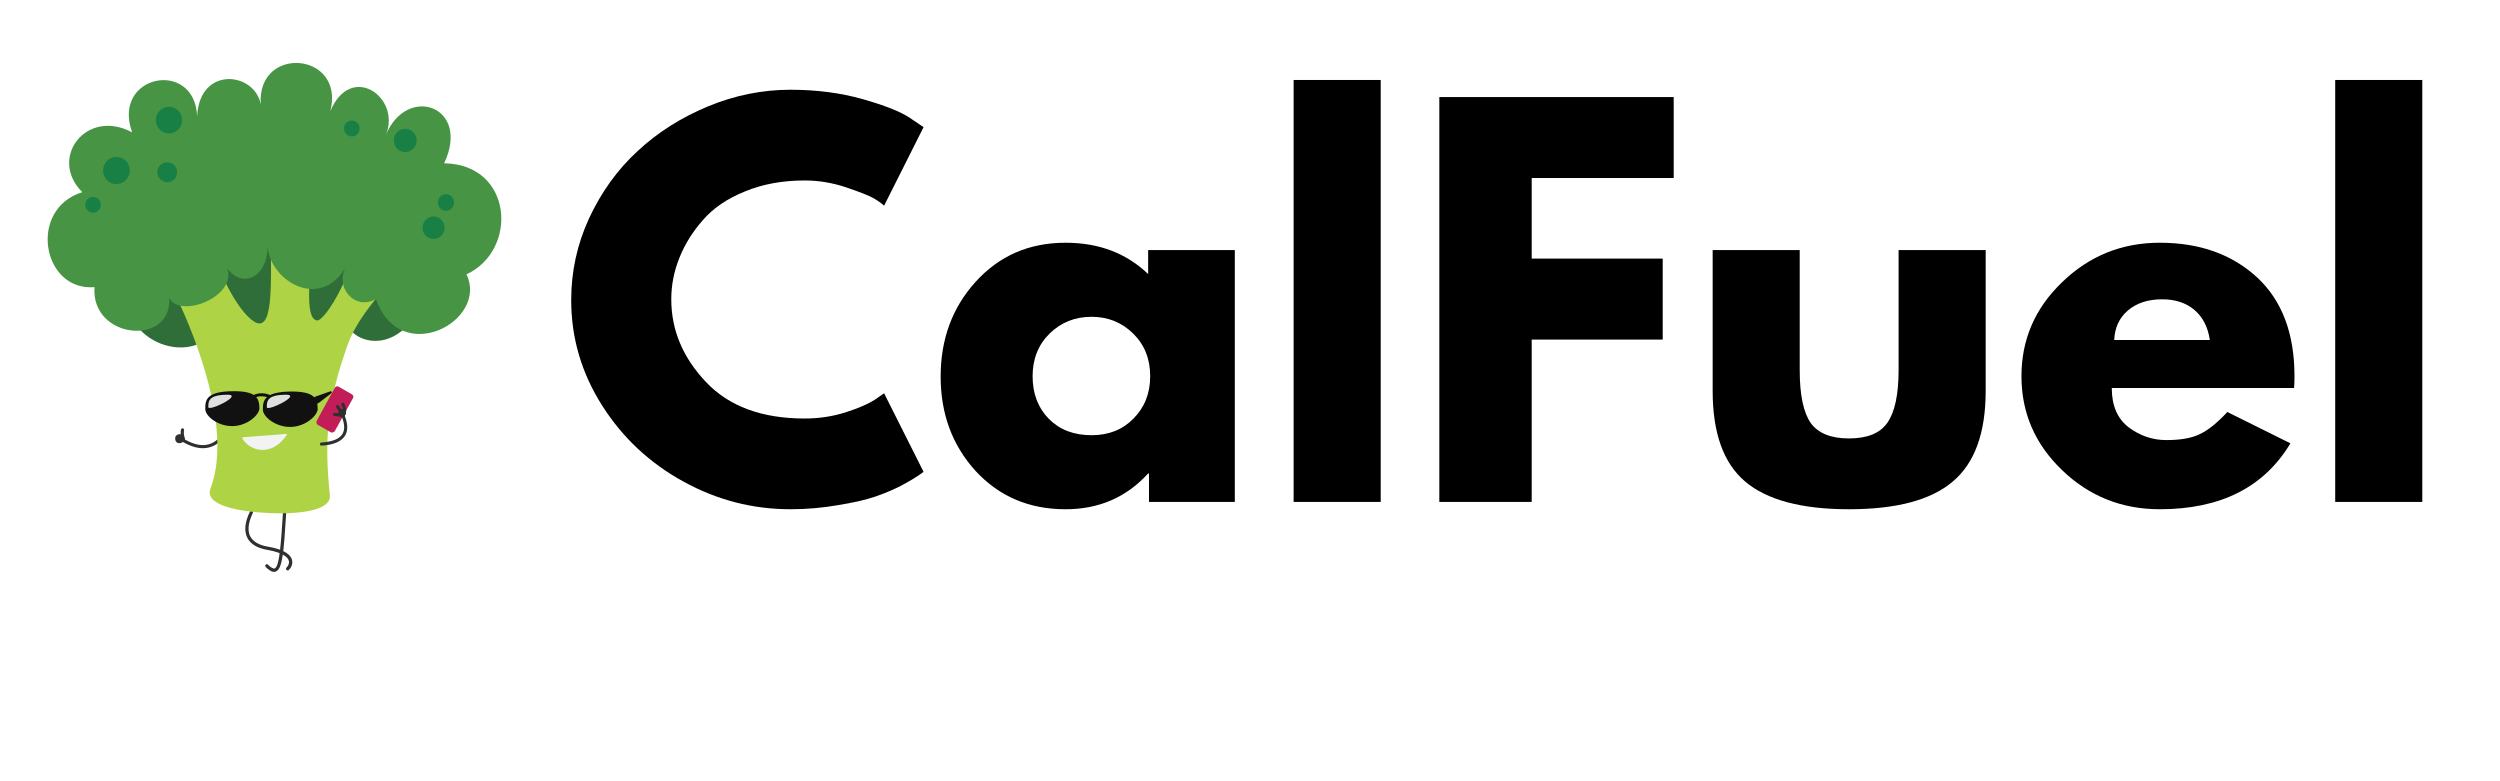 <svg xmlns="http://www.w3.org/2000/svg" xmlns:xlink="http://www.w3.org/1999/xlink" width="128" zoomAndPan="magnify" viewBox="0 0 96 30" height="40" preserveAspectRatio="xMidYMid meet" version="1.0"><defs><g/><clipPath id="57a94546fc"><path d="M 9 19 L 12 19 L 12 21.984 L 9 21.984 Z M 9 19 " clip-rule="nonzero"/></clipPath><clipPath id="8d7996026d"><path d="M 10.156 19.434 L 11 19.434 L 11 21.961 L 10.156 21.961 Z M 10.156 19.434 " clip-rule="nonzero"/></clipPath><clipPath id="0fe85579b4"><path d="M 1.828 2.418 L 19.25 2.418 L 19.25 12.859 L 1.828 12.859 Z M 1.828 2.418 " clip-rule="nonzero"/></clipPath></defs><g clip-path="url(#57a94546fc)"><path fill="#2e3030" d="M 11.047 21.906 C 11.031 21.906 11.016 21.898 11 21.883 C 10.977 21.859 10.98 21.816 11.004 21.793 C 11.066 21.734 11.121 21.633 11.09 21.531 C 11.059 21.422 10.91 21.227 10.273 21.117 C 9.879 21.051 9.617 20.891 9.496 20.648 C 9.367 20.387 9.402 20.043 9.598 19.648 C 9.613 19.617 9.652 19.605 9.68 19.621 C 9.711 19.637 9.723 19.672 9.707 19.703 C 9.586 19.953 9.469 20.309 9.605 20.59 C 9.711 20.797 9.941 20.934 10.293 20.992 C 10.965 21.105 11.164 21.328 11.211 21.492 C 11.258 21.652 11.18 21.801 11.09 21.887 C 11.078 21.898 11.062 21.906 11.047 21.906 " fill-opacity="1" fill-rule="nonzero"/></g><g clip-path="url(#8d7996026d)"><path fill="#2e3030" d="M 10.523 21.961 C 10.406 21.961 10.289 21.855 10.203 21.773 C 10.18 21.75 10.18 21.707 10.203 21.684 C 10.227 21.656 10.266 21.656 10.289 21.684 C 10.406 21.797 10.496 21.848 10.547 21.828 C 10.734 21.754 10.785 20.922 10.867 19.664 L 10.875 19.539 C 10.879 19.504 10.906 19.48 10.941 19.48 C 10.977 19.484 11.004 19.516 11 19.551 L 10.992 19.672 C 10.898 21.164 10.852 21.844 10.594 21.945 C 10.57 21.957 10.547 21.961 10.523 21.961 " fill-opacity="1" fill-rule="nonzero"/></g><path fill="#2e3030" d="M 7.789 17.211 C 7.551 17.211 7.293 17.129 7.012 16.965 C 6.98 16.945 6.973 16.91 6.988 16.879 C 7.004 16.852 7.043 16.84 7.07 16.859 C 7.625 17.184 8.066 17.168 8.422 16.812 C 8.445 16.789 8.484 16.789 8.508 16.812 C 8.531 16.836 8.527 16.875 8.504 16.898 C 8.297 17.109 8.059 17.211 7.789 17.211 " fill-opacity="1" fill-rule="nonzero"/><path fill="#2e3030" d="M 6.996 16.695 C 7.086 16.742 7.113 16.848 7.059 16.93 C 7.008 17.012 6.891 17.043 6.801 16.996 C 6.727 16.957 6.711 16.82 6.742 16.762 C 6.789 16.676 6.906 16.648 6.996 16.695 " fill-opacity="1" fill-rule="nonzero"/><path fill="#2e3030" d="M 7.043 16.93 C 7.016 16.93 6.992 16.914 6.984 16.887 C 6.98 16.879 6.91 16.68 6.949 16.496 C 6.957 16.461 6.988 16.441 7.023 16.449 C 7.055 16.457 7.074 16.488 7.07 16.52 C 7.035 16.672 7.098 16.844 7.098 16.848 C 7.109 16.879 7.094 16.914 7.062 16.926 C 7.055 16.926 7.047 16.93 7.043 16.93 " fill-opacity="1" fill-rule="nonzero"/><path fill="#2f6e38" d="M 4.793 11.352 C 5.043 13.715 8.32 14.047 8.457 11.957 C 8.703 13.539 12.738 13.863 13.188 11.871 C 13.105 13.5 16.121 13.961 16.469 10.289 C 16.848 6.293 4.121 5.051 4.793 11.352 " fill-opacity="1" fill-rule="nonzero"/><path fill="#aed446" d="M 15.375 9.527 C 15.074 8.961 13.812 8.652 13.812 8.652 C 13.719 10.316 12.484 12.352 12.172 12.305 C 11.672 12.234 11.891 10.562 12.121 8.266 C 11.582 8.191 10.957 8.152 10.398 8.156 C 10.379 10.336 10.551 12.402 9.969 12.422 C 9.52 12.438 8.352 10.902 7.926 8.52 C 7.926 8.52 6.488 8.98 6.066 9.574 C 5.566 10.281 6.438 10.66 6.934 11.746 C 7.809 13.664 8.844 16.77 8.082 18.762 C 7.832 19.414 9.188 19.652 10.367 19.703 C 11.473 19.754 12.73 19.605 12.668 19.02 C 12.453 16.973 12.539 15.488 13.359 13.219 C 13.977 11.523 15.824 10.367 15.375 9.527 " fill-opacity="1" fill-rule="nonzero"/><g clip-path="url(#0fe85579b4)"><path fill="#479444" d="M 10.277 9.473 C 10.27 10.629 9.336 11.098 8.73 10.316 C 9.094 11.398 6.914 12.246 6.5 11.445 C 6.609 13.316 3.484 13.035 3.629 11.027 C 1.613 11.188 1.066 8.027 3.16 7.379 C 1.848 6.078 3.309 4.137 5.074 5.082 C 4.273 2.859 7.484 2.246 7.57 4.469 C 7.66 2.508 9.789 2.766 10.012 4.008 C 9.859 1.703 13.27 2 12.684 4.27 C 13.48 2.367 15.41 3.746 14.82 5.176 C 15.637 3.219 18.09 4.086 17.055 6.27 C 19.707 6.312 19.91 9.609 17.914 10.535 C 18.77 12.324 15.367 14.145 14.434 11.48 C 13.641 11.945 12.828 11.047 13.293 10.223 C 12.352 11.93 10.398 10.844 10.277 9.473 " fill-opacity="1" fill-rule="nonzero"/></g><path fill="#198045" d="M 6.801 6.602 C 6.809 6.816 6.645 6.992 6.434 7 C 6.223 7.004 6.051 6.84 6.043 6.625 C 6.039 6.414 6.203 6.234 6.41 6.23 C 6.621 6.223 6.797 6.391 6.801 6.602 " fill-opacity="1" fill-rule="nonzero"/><path fill="#198045" d="M 6.996 4.598 C 7.004 4.879 6.785 5.117 6.504 5.125 C 6.227 5.133 5.992 4.91 5.984 4.629 C 5.977 4.344 6.195 4.109 6.477 4.102 C 6.754 4.09 6.988 4.316 6.996 4.598 " fill-opacity="1" fill-rule="nonzero"/><path fill="#198045" d="M 3.871 7.855 C 3.875 8.023 3.746 8.16 3.582 8.168 C 3.418 8.172 3.281 8.039 3.277 7.875 C 3.27 7.707 3.402 7.566 3.566 7.562 C 3.73 7.559 3.867 7.688 3.871 7.855 " fill-opacity="1" fill-rule="nonzero"/><path fill="#198045" d="M 4.984 6.531 C 4.992 6.82 4.77 7.062 4.484 7.07 C 4.203 7.078 3.965 6.852 3.957 6.562 C 3.949 6.273 4.172 6.035 4.453 6.023 C 4.738 6.016 4.977 6.242 4.984 6.531 " fill-opacity="1" fill-rule="nonzero"/><path fill="#198045" d="M 13.34 4.68 C 13.477 4.586 13.664 4.621 13.758 4.762 C 13.852 4.898 13.816 5.09 13.68 5.188 C 13.543 5.281 13.355 5.246 13.262 5.105 C 13.168 4.965 13.203 4.777 13.34 4.68 " fill-opacity="1" fill-rule="nonzero"/><path fill="#198045" d="M 15.312 5.023 C 15.516 4.883 15.789 4.938 15.926 5.141 C 16.062 5.344 16.012 5.625 15.812 5.762 C 15.609 5.902 15.336 5.852 15.199 5.645 C 15.062 5.441 15.113 5.164 15.312 5.023 " fill-opacity="1" fill-rule="nonzero"/><path fill="#198045" d="M 17.41 7.645 C 17.48 7.805 17.414 7.992 17.258 8.066 C 17.102 8.141 16.914 8.07 16.844 7.91 C 16.77 7.75 16.84 7.562 16.996 7.488 C 17.152 7.414 17.336 7.484 17.41 7.645 " fill-opacity="1" fill-rule="nonzero"/><path fill="#198045" d="M 17.035 8.562 C 17.133 8.781 17.039 9.035 16.828 9.137 C 16.613 9.238 16.359 9.141 16.262 8.926 C 16.164 8.711 16.258 8.453 16.473 8.352 C 16.684 8.254 16.938 8.348 17.035 8.562 " fill-opacity="1" fill-rule="nonzero"/><path fill="#f2f4f4" d="M 11.012 16.703 C 10.914 16.84 10.816 16.949 10.719 17.031 C 10.664 17.078 10.605 17.117 10.551 17.148 C 10.402 17.234 10.266 17.266 10.148 17.273 C 9.949 17.289 9.766 17.238 9.617 17.148 C 9.473 17.062 9.363 16.945 9.305 16.828 C 9.301 16.82 9.301 16.809 9.309 16.801 C 9.316 16.793 9.328 16.789 9.34 16.789 L 10.973 16.664 C 10.988 16.66 11 16.664 11.008 16.672 C 11.016 16.684 11.02 16.691 11.012 16.703 " fill-opacity="1" fill-rule="nonzero"/><path fill="#111111" d="M 10.461 15.355 C 10.449 15.355 10.438 15.352 10.426 15.34 C 10.25 15.184 9.879 15.176 9.703 15.32 C 9.68 15.34 9.645 15.34 9.625 15.312 C 9.605 15.289 9.609 15.254 9.633 15.234 C 9.852 15.047 10.285 15.059 10.5 15.254 C 10.523 15.277 10.527 15.312 10.504 15.336 C 10.492 15.348 10.477 15.355 10.461 15.355 " fill-opacity="1" fill-rule="nonzero"/><path fill="#111111" d="M 12.109 15.23 L 12.684 15.027 C 12.707 15.02 12.73 15.031 12.738 15.055 C 12.746 15.07 12.738 15.09 12.723 15.102 L 12.238 15.473 C 12.176 15.52 12.09 15.508 12.047 15.445 C 12 15.383 12.012 15.297 12.074 15.25 C 12.082 15.242 12.098 15.234 12.109 15.23 " fill-opacity="1" fill-rule="nonzero"/><path fill="#111111" d="M 9.961 15.676 C 9.965 15.922 9.508 16.352 8.934 16.363 C 8.359 16.371 7.887 15.977 7.883 15.711 C 7.875 15.34 7.949 15.039 8.91 15.023 C 9.871 15.004 9.953 15.305 9.961 15.676 " fill-opacity="1" fill-rule="nonzero"/><path fill="#dee0de" d="M 8 15.633 C 7.992 15.375 8.043 15.168 8.715 15.156 C 9.383 15.145 8 15.82 8 15.633 " fill-opacity="1" fill-rule="nonzero"/><path fill="#111111" d="M 12.199 15.699 C 12.203 15.949 11.738 16.383 11.16 16.395 C 10.578 16.402 10.102 16.004 10.094 15.734 C 10.09 15.359 10.164 15.055 11.137 15.035 C 12.109 15.02 12.191 15.324 12.199 15.699 " fill-opacity="1" fill-rule="nonzero"/><path fill="#dee0de" d="M 10.246 15.637 C 10.238 15.379 10.289 15.168 10.961 15.156 C 11.629 15.145 10.246 15.82 10.246 15.637 " fill-opacity="1" fill-rule="nonzero"/><path fill="#c21d59" d="M 12.863 16.543 C 12.84 16.59 12.758 16.629 12.707 16.602 L 12.195 16.309 C 12.145 16.281 12.141 16.191 12.168 16.145 L 12.859 14.887 C 12.887 14.836 12.949 14.82 13 14.848 L 13.512 15.141 C 13.562 15.168 13.586 15.234 13.559 15.281 L 12.863 16.543 " fill-opacity="1" fill-rule="nonzero"/><path fill="#2e3030" d="M 13.176 16.039 C 13.168 16.039 13.16 16.039 13.152 16.035 C 13.023 15.977 12.848 15.977 12.844 15.977 C 12.812 15.977 12.785 15.949 12.785 15.918 C 12.785 15.883 12.809 15.855 12.844 15.855 C 12.852 15.855 13.047 15.852 13.203 15.922 C 13.23 15.938 13.246 15.973 13.23 16.004 C 13.223 16.027 13.199 16.039 13.176 16.039 " fill-opacity="1" fill-rule="nonzero"/><path fill="#2e3030" d="M 12.961 15.551 C 12.98 15.551 13 15.559 13.012 15.578 C 13.102 15.711 13.215 15.879 13.215 15.879 L 13.113 15.949 C 13.113 15.949 13 15.777 12.914 15.645 C 12.895 15.617 12.902 15.582 12.93 15.562 C 12.938 15.555 12.949 15.551 12.961 15.551 " fill-opacity="1" fill-rule="nonzero"/><path fill="#2e3030" d="M 12.344 17.113 C 12.312 17.113 12.285 17.09 12.285 17.055 C 12.281 17.023 12.309 16.992 12.34 16.992 C 12.766 16.965 13.035 16.855 13.152 16.66 C 13.254 16.484 13.234 16.238 13.09 15.926 C 13.074 15.895 13.09 15.859 13.117 15.844 C 13.148 15.828 13.184 15.844 13.199 15.875 C 13.359 16.227 13.379 16.512 13.254 16.723 C 13.117 16.953 12.812 17.086 12.348 17.113 C 12.348 17.113 12.344 17.113 12.344 17.113 " fill-opacity="1" fill-rule="nonzero"/><path fill="#2e3030" d="M 13.211 15.941 C 13.203 15.941 13.195 15.941 13.191 15.938 C 13.16 15.926 13.145 15.891 13.152 15.859 C 13.184 15.77 13.188 15.699 13.113 15.551 C 13.098 15.523 13.109 15.484 13.137 15.469 C 13.168 15.453 13.203 15.465 13.219 15.496 C 13.301 15.66 13.312 15.762 13.266 15.902 C 13.258 15.926 13.234 15.941 13.211 15.941 " fill-opacity="1" fill-rule="nonzero"/><path fill="#2e3030" d="M 12.992 15.84 C 12.984 15.918 13.043 15.992 13.125 16 C 13.203 16.008 13.277 15.949 13.285 15.867 C 13.293 15.789 13.234 15.715 13.152 15.707 C 13.074 15.699 13.004 15.758 12.992 15.84 " fill-opacity="1" fill-rule="nonzero"/><g fill="#000000" fill-opacity="1"><g transform="translate(21.496, 19.274)"><g><path d="M 9.406 -3.203 C 9.945 -3.203 10.469 -3.281 10.969 -3.438 C 11.477 -3.602 11.852 -3.766 12.094 -3.922 L 12.453 -4.172 L 13.969 -1.156 C 13.914 -1.113 13.844 -1.062 13.75 -1 C 13.664 -0.938 13.461 -0.816 13.141 -0.641 C 12.816 -0.473 12.473 -0.328 12.109 -0.203 C 11.742 -0.078 11.266 0.031 10.672 0.125 C 10.086 0.227 9.484 0.281 8.859 0.281 C 7.41 0.281 6.039 -0.07 4.75 -0.781 C 3.457 -1.488 2.414 -2.461 1.625 -3.703 C 0.832 -4.953 0.438 -6.301 0.438 -7.75 C 0.438 -8.844 0.664 -9.891 1.125 -10.891 C 1.594 -11.898 2.211 -12.758 2.984 -13.469 C 3.754 -14.188 4.656 -14.758 5.688 -15.188 C 6.719 -15.613 7.773 -15.828 8.859 -15.828 C 9.859 -15.828 10.781 -15.707 11.625 -15.469 C 12.477 -15.227 13.082 -14.988 13.438 -14.75 L 13.969 -14.391 L 12.453 -11.375 C 12.367 -11.457 12.238 -11.551 12.062 -11.656 C 11.883 -11.758 11.531 -11.898 11 -12.078 C 10.477 -12.254 9.945 -12.344 9.406 -12.344 C 8.551 -12.344 7.785 -12.203 7.109 -11.922 C 6.43 -11.648 5.895 -11.285 5.5 -10.828 C 5.102 -10.379 4.801 -9.895 4.594 -9.375 C 4.383 -8.852 4.281 -8.32 4.281 -7.781 C 4.281 -6.602 4.723 -5.547 5.609 -4.609 C 6.492 -3.672 7.758 -3.203 9.406 -3.203 Z M 9.406 -3.203 "/></g></g></g><g fill="#000000" fill-opacity="1"><g transform="translate(35.683, 19.274)"><g><path d="M 1.781 -1.188 C 0.883 -2.176 0.438 -3.383 0.438 -4.812 C 0.438 -6.25 0.883 -7.461 1.781 -8.453 C 2.688 -9.453 3.836 -9.953 5.234 -9.953 C 6.516 -9.953 7.57 -9.551 8.406 -8.75 L 8.406 -9.672 L 11.734 -9.672 L 11.734 0 L 8.438 0 L 8.438 -1.094 L 8.406 -1.094 C 7.57 -0.176 6.516 0.281 5.234 0.281 C 3.836 0.281 2.688 -0.207 1.781 -1.188 Z M 4.625 -6.469 C 4.188 -6.039 3.969 -5.492 3.969 -4.828 C 3.969 -4.16 4.176 -3.613 4.594 -3.188 C 5.008 -2.77 5.555 -2.562 6.234 -2.562 C 6.891 -2.562 7.426 -2.773 7.844 -3.203 C 8.27 -3.629 8.484 -4.172 8.484 -4.828 C 8.484 -5.492 8.266 -6.039 7.828 -6.469 C 7.391 -6.895 6.859 -7.109 6.234 -7.109 C 5.598 -7.109 5.062 -6.895 4.625 -6.469 Z M 4.625 -6.469 "/></g></g></g><g fill="#000000" fill-opacity="1"><g transform="translate(48.55, 19.274)"><g><path d="M 1.125 0 L 1.125 -16.203 L 4.469 -16.203 L 4.469 0 Z M 1.125 0 "/></g></g></g><g fill="#000000" fill-opacity="1"><g transform="translate(54.145, 19.274)"><g><path d="M 10.125 -15.547 L 10.125 -12.438 L 4.672 -12.438 L 4.672 -9.344 L 9.703 -9.344 L 9.703 -6.234 L 4.672 -6.234 L 4.672 0 L 1.125 0 L 1.125 -15.547 Z M 10.125 -15.547 "/></g></g></g><g fill="#000000" fill-opacity="1"><g transform="translate(64.828, 19.274)"><g><path d="M 4.281 -9.672 L 4.281 -5.062 C 4.281 -4.113 4.422 -3.438 4.703 -3.031 C 4.992 -2.633 5.484 -2.438 6.172 -2.438 C 6.867 -2.438 7.359 -2.633 7.641 -3.031 C 7.93 -3.438 8.078 -4.113 8.078 -5.062 L 8.078 -9.672 L 11.422 -9.672 L 11.422 -4.266 C 11.422 -2.648 11 -1.488 10.156 -0.781 C 9.32 -0.07 7.992 0.281 6.172 0.281 C 4.359 0.281 3.031 -0.07 2.188 -0.781 C 1.352 -1.488 0.938 -2.648 0.938 -4.266 L 0.938 -9.672 Z M 4.281 -9.672 "/></g></g></g><g fill="#000000" fill-opacity="1"><g transform="translate(77.186, 19.274)"><g><path d="M 10.906 -4.375 L 3.906 -4.375 C 3.906 -3.695 4.125 -3.191 4.562 -2.859 C 5 -2.535 5.477 -2.375 6 -2.375 C 6.531 -2.375 6.953 -2.445 7.266 -2.594 C 7.586 -2.738 7.945 -3.023 8.344 -3.453 L 10.766 -2.25 C 9.754 -0.562 8.082 0.281 5.75 0.281 C 4.289 0.281 3.039 -0.219 2 -1.219 C 0.957 -2.219 0.438 -3.422 0.438 -4.828 C 0.438 -6.234 0.957 -7.438 2 -8.438 C 3.039 -9.445 4.289 -9.953 5.75 -9.953 C 7.281 -9.953 8.523 -9.508 9.484 -8.625 C 10.441 -7.738 10.922 -6.473 10.922 -4.828 C 10.922 -4.598 10.914 -4.445 10.906 -4.375 Z M 4 -6.219 L 7.672 -6.219 C 7.598 -6.719 7.398 -7.102 7.078 -7.375 C 6.754 -7.645 6.344 -7.781 5.844 -7.781 C 5.289 -7.781 4.848 -7.633 4.516 -7.344 C 4.191 -7.062 4.02 -6.688 4 -6.219 Z M 4 -6.219 "/></g></g></g><g fill="#000000" fill-opacity="1"><g transform="translate(88.547, 19.274)"><g><path d="M 1.125 0 L 1.125 -16.203 L 4.469 -16.203 L 4.469 0 Z M 1.125 0 "/></g></g></g></svg>